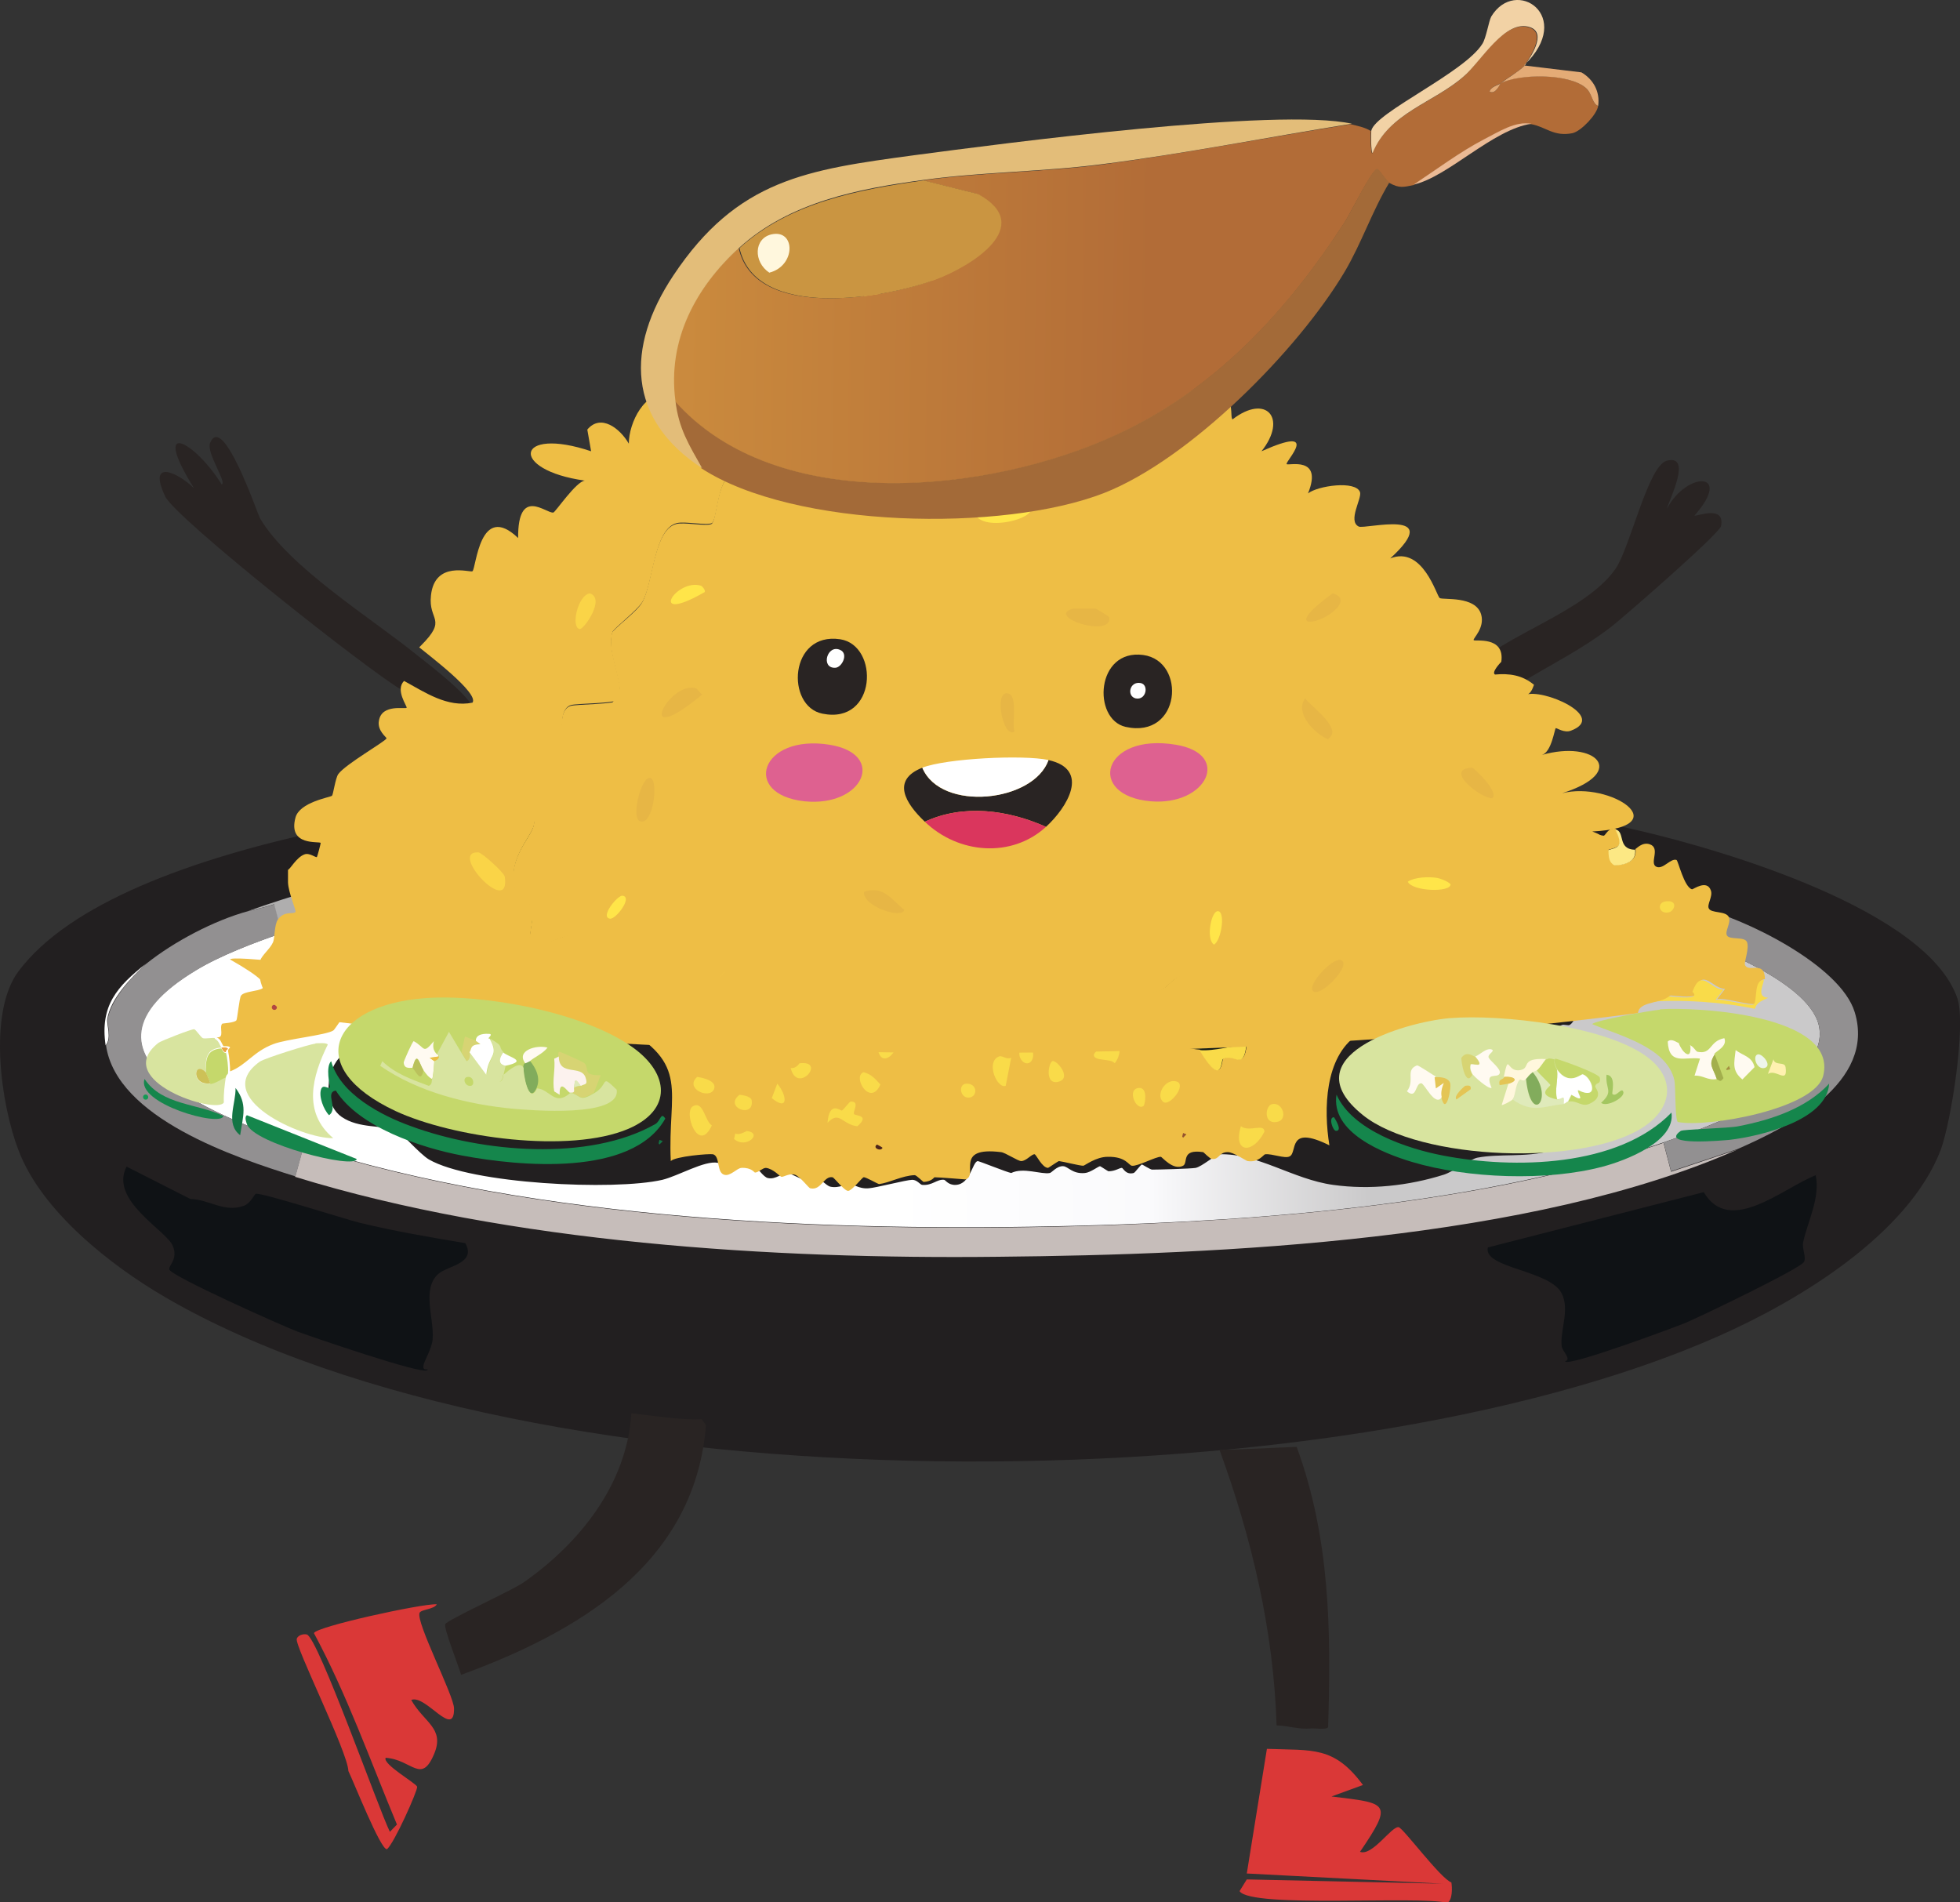 <svg width="34" height="33" viewBox="0 0 34 33" fill="none" xmlns="http://www.w3.org/2000/svg">
<rect x="0" y="0" width="34" height="33" fill="#333333" stroke="none"/>
<path d="M11.606 13.619C8.821 13.796 2.094 14.475 0.319 16.851C-0.212 17.566 0.014 19.152 0.319 19.949C0.719 21.012 1.926 21.956 2.865 22.502C9.257 26.227 23.119 26.139 29.803 23.181C31.177 22.576 33.097 21.425 33.665 19.949C33.846 19.462 34.108 17.78 33.956 17.323C33.439 15.788 29.883 14.748 28.465 14.416C26.406 13.929 24.232 13.678 22.116 13.56C22.116 13.56 15.526 13.206 11.599 13.619H11.606Z" fill="#221F20"/>
<path d="M2.196 20.237L3.301 20.798C3.628 20.805 3.89 21.041 4.232 20.916C4.341 20.879 4.414 20.717 4.436 20.709C4.523 20.68 5.999 21.152 6.239 21.211C6.843 21.358 7.461 21.462 8.072 21.565C8.268 21.919 7.766 21.956 7.606 22.096C7.308 22.362 7.534 22.863 7.505 23.232C7.49 23.402 7.352 23.616 7.345 23.69C7.33 23.793 7.432 23.734 7.417 23.764C7.381 23.874 5.323 23.159 5.163 23.1C4.908 23.004 2.974 22.14 2.937 22.022C2.916 21.956 3.097 21.845 2.996 21.609C2.886 21.344 1.89 20.82 2.196 20.237Z" fill="#0F1215"/>
<path d="M31.497 20.384C31.577 20.783 31.359 21.181 31.279 21.55C31.257 21.661 31.337 21.808 31.294 21.89C31.228 22.008 29.476 22.849 29.228 22.952C29.025 23.033 27.206 23.712 27.148 23.616C27.272 23.579 27.097 23.439 27.09 23.35C27.061 23.07 27.235 22.723 27.09 22.436C26.886 22.03 25.723 22 25.81 21.639L29.555 20.68C30.006 21.447 30.937 20.599 31.505 20.384H31.497Z" fill="#0F1215"/>
<path d="M29.003 16.157C29.657 16.379 31.476 17.057 31.563 17.854C31.679 18.843 29.577 19.566 28.857 19.817C25.788 20.879 21.926 21.181 18.675 21.263C14.457 21.373 9.286 21.174 5.265 19.876C3.905 19.433 0.916 18.326 3.388 16.836C3.81 16.578 4.414 16.349 4.886 16.187C6.094 15.766 7.374 15.501 8.646 15.361C8.479 15.523 8.399 15.715 8.37 15.744C8.363 15.744 8.203 15.774 8.166 15.803C7.97 15.951 8.065 16.157 8.021 16.187C7.992 16.209 7.817 16.142 7.686 16.29C7.65 16.334 7.686 16.445 7.614 16.482C7.585 16.497 7.41 16.452 7.366 16.585C7.316 16.747 7.432 16.777 7.468 16.895C7.265 16.777 7.141 16.976 7.119 16.984C7.068 16.998 6.756 16.821 6.639 17.087C6.486 17.426 6.828 17.529 6.843 17.618C6.872 17.802 6.639 17.766 6.566 17.81C6.472 17.869 6.494 18.068 6.392 18.134C6.312 18.186 6.057 18.201 5.926 18.311C5.65 18.548 5.599 19.145 5.926 19.374C6.225 19.581 6.639 19.514 6.886 19.61C6.945 19.632 7.279 20.016 7.439 20.112C8.174 20.54 10.654 20.658 11.49 20.466C11.766 20.399 12.225 20.126 12.45 20.171C12.486 20.171 12.595 20.281 12.654 20.289C12.77 20.303 12.93 20.171 13.09 20.23C13.141 20.252 13.243 20.422 13.323 20.436C13.461 20.466 13.57 20.34 13.672 20.348C13.694 20.348 13.948 20.481 14.021 20.495C14.05 20.495 14.188 20.436 14.195 20.436C14.21 20.436 14.341 20.569 14.399 20.584C14.559 20.621 14.705 20.525 14.748 20.525C14.77 20.525 14.894 20.628 15.068 20.613C15.192 20.606 15.723 20.466 15.825 20.466C15.912 20.466 15.963 20.554 15.999 20.554C16.174 20.569 16.254 20.451 16.377 20.466C16.399 20.466 16.45 20.562 16.581 20.554C16.835 20.54 16.865 20.163 16.959 20.141C16.988 20.141 17.461 20.333 17.541 20.348C17.752 20.244 18.065 20.377 18.21 20.348C18.239 20.348 18.334 20.222 18.443 20.23C18.523 20.23 18.603 20.37 18.821 20.348C18.916 20.34 19.054 20.23 19.083 20.23C19.09 20.23 19.221 20.318 19.228 20.318C19.345 20.318 19.417 20.259 19.461 20.259C19.483 20.259 19.526 20.385 19.665 20.348C19.686 20.348 19.788 20.2 19.81 20.2C19.817 20.2 19.956 20.289 19.985 20.289C20.094 20.289 20.661 20.274 20.741 20.259C20.85 20.237 21.097 20.023 21.148 20.023C21.817 20.001 22.428 20.458 23.126 20.554C23.766 20.643 24.436 20.569 25.046 20.377C25.206 20.326 25.512 20.104 25.628 20.082C26.014 20.008 26.443 20.082 26.908 19.964C27.403 19.831 28.028 19.603 27.999 19.005C27.963 18.253 27.592 18.068 26.923 17.928C26.945 17.839 27.025 17.81 27.097 17.78C27.126 17.766 27.206 17.795 27.228 17.78C27.33 17.721 27.381 17.493 27.359 17.382C27.323 17.198 27.046 17.109 27.039 17.087C27.032 17.057 27.199 16.984 26.966 16.747C26.937 16.718 26.821 16.725 26.806 16.703C26.792 16.689 26.77 16.43 26.719 16.349C26.705 16.327 26.457 16.076 26.414 16.039C26.363 15.995 26.232 16.024 26.21 16.01C26.188 15.995 26.195 15.877 26.166 15.847C25.883 15.567 25.439 15.501 25.119 15.272C26.406 15.464 27.759 15.744 28.995 16.157H29.003Z" fill="url(#paint0_linear_1352_5863)"/>
<path d="M30.137 19.942C26.566 21.521 21.206 21.764 17.308 21.801C13.417 21.845 8.843 21.565 5.119 20.414L5.265 19.883C9.286 21.181 14.457 21.381 18.675 21.27C21.919 21.181 25.788 20.886 28.857 19.824L28.988 20.326L30.137 19.942Z" fill="#C6BDBA"/>
<path d="M29.468 15.744C30.246 15.921 31.926 16.74 32.174 17.559C32.545 18.776 31.017 19.551 30.137 19.934L28.988 20.318L28.857 19.817C29.585 19.566 31.679 18.835 31.563 17.854C31.468 17.057 29.657 16.378 29.003 16.157C29.155 15.678 28.966 15.626 29.468 15.744Z" fill="#929091"/>
<path d="M4.894 16.187C4.421 16.349 3.817 16.578 3.396 16.836C0.923 18.334 3.919 19.44 5.272 19.875L5.126 20.407C4.086 20.082 2.021 19.396 1.839 18.134C1.948 18.009 1.854 17.773 1.868 17.677C1.934 17.316 2.283 16.954 2.537 16.718C3.017 16.334 3.716 15.965 4.312 15.803C4.457 15.766 4.617 15.737 4.763 15.685L4.894 16.187Z" fill="#929091"/>
<path d="M29.468 15.744C28.959 15.626 29.155 15.678 29.003 16.157C27.766 15.744 26.414 15.464 25.126 15.272C25.039 15.257 24.945 15.309 24.908 15.302C24.894 15.302 24.734 15.08 24.675 15.036C24.617 14.992 24.421 14.984 24.414 14.977C24.399 14.97 24.326 14.689 24.225 14.667C25.999 14.822 27.788 15.146 29.468 15.744Z" fill="#AFAEAE"/>
<path d="M8.646 15.361C7.381 15.501 6.094 15.766 4.886 16.187L4.756 15.685C4.61 15.737 4.45 15.766 4.305 15.803C5.832 15.265 7.563 14.844 9.185 14.711C9.228 14.711 9.636 14.667 9.636 14.726C9.454 14.726 9.294 14.999 9.272 15.006C9.236 15.021 9.105 14.992 9.01 15.036C8.988 15.043 8.676 15.331 8.646 15.361Z" fill="#AFAEAE"/>
<path d="M2.53 16.718C2.276 16.962 1.919 17.316 1.861 17.677C1.846 17.773 1.941 18.009 1.832 18.134C1.73 17.441 2.036 17.109 2.53 16.718Z" fill="white"/>
<path d="M21.621 18.135C21.345 18.135 21.09 18.23 20.814 18.216C20.028 18.157 19.643 17.574 19.774 16.807C19.817 16.556 19.89 16.467 20.006 16.261C21.243 15.921 21.752 17.072 21.621 18.135Z" fill="#131A17"/>
<path d="M20.334 16.416C20.741 16.379 21.606 16.718 21.025 17.198L20.719 16.725C20.545 16.689 20.479 17.205 20.37 17.198C20.341 17.198 20.225 16.785 20.079 17.057C20.065 17.094 20.566 17.567 20.596 17.581C20.697 17.64 20.981 17.633 21.134 17.736C21.723 18.149 20.639 18.083 20.399 17.972C19.803 17.692 19.657 16.475 20.319 16.408L20.334 16.416Z" fill="#182B19"/>
<path d="M20.566 17.043C20.712 16.976 20.865 17.176 20.93 17.294C20.952 17.471 20.792 17.212 20.792 17.544C20.661 17.5 20.363 17.124 20.559 17.035L20.566 17.043Z" fill="#F7D380"/>
<path d="M21.177 17.434L21.395 17.529L21.294 17.707L21.163 17.566L21.177 17.434Z" fill="#B8B24B"/>
<path d="M21.337 17.161C21.461 17.338 21.366 17.552 21.199 17.338L21.337 17.161Z" fill="#DAD84E"/>
<path d="M20.639 16.807C20.639 16.807 20.734 16.932 20.675 16.962C20.588 17.013 20.581 16.807 20.639 16.807Z" fill="#F9DB49"/>
<path d="M22.392 14.697C22.174 14.94 20.908 16.091 20.675 16.143C20.646 16.143 20.181 16.143 20.137 16.143C20.101 16.143 20.137 16.024 20.101 16.024C20.086 16.024 20.021 16.231 20.006 16.261C19.89 16.467 19.817 16.556 19.774 16.807C17.636 17.677 15.228 17.367 13.039 16.843C13.039 16.836 13.039 16.821 13.039 16.807C13.068 16.674 12.937 16.534 13.075 16.452C15.206 17.05 18.392 16.984 20.29 15.752C20.814 15.412 21.577 14.512 21.963 14.306C22.457 14.04 22.043 14.564 22.043 14.601C22.043 14.652 22.385 14.623 22.392 14.697Z" fill="#EEBE45"/>
<path d="M22.814 13.959C22.814 13.959 22.603 13.686 22.581 13.605C22.872 13.251 23.134 12.882 23.388 12.513C23.388 12.513 23.454 12.513 23.425 12.572C23.381 12.653 23.083 13.007 23.076 13.044C23.068 13.169 23.221 13.177 23.228 13.236C23.243 13.332 22.814 13.701 23.555 13.45C23.686 13.561 23.555 13.679 23.534 13.819C23.534 13.841 23.657 14.18 23.359 14.114C23.177 14.077 23.257 13.457 22.799 13.959H22.814Z" fill="#F9DB49"/>
<path d="M22.814 13.959C22.908 14.21 22.559 14.512 22.392 14.704C22.392 14.63 22.043 14.66 22.043 14.608C22.043 14.571 22.465 14.047 21.963 14.313C22.174 14.084 22.377 13.848 22.581 13.612C22.596 13.686 22.806 13.944 22.814 13.966V13.959Z" fill="#EDA642"/>
<path d="M10.923 15.243C11.206 15.56 11.803 15.966 12.195 16.143L12.057 16.497C11.563 16.172 11.112 15.781 10.806 15.265L10.923 15.243Z" fill="#EDA642"/>
<path d="M26.894 14.033C26.77 14.062 26.639 14.276 26.414 14.188L26.436 13.937C26.268 13.59 26.246 14.372 26.028 14.188C25.846 14.04 26.123 13.951 26.123 13.937C26.137 13.856 26.079 13.42 26.086 13.295C26.319 13.398 26.145 13.546 26.181 13.568C26.203 13.583 26.559 13.56 26.646 13.605C26.814 13.708 26.668 13.937 26.894 14.033Z" fill="#F9DB49"/>
<path d="M13.075 16.453C12.937 16.534 13.068 16.666 13.039 16.807C12.894 16.858 12.806 16.755 12.734 16.726C12.639 16.666 12.646 16.453 12.697 16.334C12.814 16.379 12.959 16.416 13.083 16.453H13.075Z" fill="#EDA642"/>
<path d="M5.766 15.597C5.65 15.84 5.548 15.796 5.301 15.789C5.323 15.744 5.265 15.641 5.359 15.597C5.381 15.589 5.708 15.567 5.766 15.597Z" fill="#F9DB49"/>
<path d="M10.923 15.243L10.806 15.265C11.112 15.781 11.563 16.165 12.057 16.497L12.195 16.143C12.319 16.202 12.559 16.29 12.697 16.334C12.646 16.453 12.639 16.666 12.734 16.726C12.559 16.674 12.159 16.475 12.116 16.548C12.166 16.814 12.399 16.77 12.443 16.799C12.465 16.821 12.494 17.043 12.595 17.072C12.726 17.116 12.988 16.976 13.039 16.836C15.228 17.36 17.636 17.67 19.774 16.799C19.643 17.559 20.028 18.149 20.814 18.208C21.214 18.887 21.185 18.385 21.221 18.363C21.425 18.26 21.57 18.577 21.628 18.127C21.759 17.065 21.25 15.914 20.014 16.253C20.028 16.231 20.101 16.017 20.108 16.017C20.145 16.017 20.108 16.128 20.145 16.135C20.188 16.135 20.654 16.135 20.683 16.135C20.916 16.084 22.181 14.933 22.399 14.689C22.574 14.497 22.916 14.195 22.821 13.944C23.272 13.442 23.199 14.062 23.381 14.099C23.679 14.165 23.548 13.826 23.555 13.804C23.57 13.664 23.708 13.546 23.577 13.435C22.835 13.686 23.265 13.317 23.25 13.221C23.243 13.162 23.083 13.155 23.097 13.029C23.097 12.992 23.403 12.638 23.446 12.557C23.476 12.505 23.403 12.498 23.41 12.498C23.497 12.343 23.555 12.174 23.657 12.026C23.766 12.255 23.875 12.063 24.006 12.107C24.181 12.159 24.035 12.52 24.159 12.579C24.232 12.616 24.326 12.52 24.392 12.542C24.479 12.572 24.668 12.675 24.814 12.697C24.93 12.712 24.937 12.454 25.177 12.778C25.316 13.051 24.777 13.302 25.272 13.324C25.352 13.287 25.337 13.125 25.33 13.051C25.788 12.476 25.665 13.273 25.774 13.324C25.868 13.369 25.999 13.243 26.101 13.287C26.101 13.42 26.152 13.848 26.137 13.929C26.137 13.944 25.861 14.033 26.043 14.18C26.261 14.357 26.283 13.583 26.45 13.929L26.428 14.18C26.654 14.269 26.785 14.055 26.908 14.025C26.988 14.003 27.141 14.011 27.235 13.988C27.381 14.069 27.192 14.328 27.316 14.379C27.337 14.387 27.788 14.497 27.817 14.497C27.854 14.497 27.89 14.35 28.028 14.379C28.283 14.896 27.766 14.564 27.737 14.962C27.89 15.029 28.421 15.058 28.37 14.726C28.385 14.726 28.486 14.601 28.617 14.645C28.814 14.711 28.603 14.977 28.734 15.036C28.85 15.088 28.981 14.881 29.083 14.918C29.112 14.933 29.214 15.39 29.352 15.427C29.374 15.427 29.614 15.25 29.679 15.449C29.715 15.552 29.606 15.693 29.643 15.759C29.686 15.848 29.948 15.796 29.992 15.914C30.028 16.01 29.919 16.157 29.956 16.224C29.999 16.312 30.261 16.238 30.305 16.342C30.348 16.445 30.254 16.696 30.268 16.733C30.326 16.888 30.61 16.644 30.617 16.984C30.436 16.998 30.523 17.367 30.443 17.412C30.377 17.448 29.905 17.301 29.788 17.33L29.926 17.153C29.701 17.153 29.541 16.77 29.388 17.19C29.57 17.367 28.908 17.249 28.756 17.249C28.748 17.249 28.683 17.367 28.566 17.33C28.399 17.279 28.537 16.858 28.297 16.976C28.283 16.984 28.297 17.271 28.297 17.33C27.788 17.463 27.519 17.633 26.988 17.522C26.835 17.493 26.879 17.367 26.872 17.367C26.85 17.367 26.523 17.456 26.37 17.448C25.497 17.389 24.661 17.375 23.832 17.721C23.759 17.751 23.541 17.847 23.541 17.957C22.981 18.334 22.959 19.241 23.061 19.868C22.319 19.499 22.515 19.994 22.37 20.06C22.29 20.104 22.065 20.009 21.948 20.023C21.919 20.023 21.839 20.171 21.643 20.141C21.621 20.141 21.388 19.979 21.294 19.986C21.141 19.986 21.155 20.119 21.025 20.104C20.988 20.104 20.879 19.986 20.872 19.986C20.479 19.927 20.617 20.171 20.523 20.222C20.348 20.311 20.159 20.067 20.137 20.067C20.057 20.06 19.73 20.237 19.636 20.222C19.577 20.215 19.534 20.06 19.214 20.067C19.01 20.067 18.814 20.222 18.792 20.222C18.726 20.222 18.443 20.149 18.37 20.141C18.355 20.141 18.188 20.259 18.181 20.259C18.079 20.259 17.977 20.031 17.948 20.023C17.897 20.016 17.803 20.141 17.715 20.141C17.657 20.141 17.439 19.994 17.366 19.986C16.537 19.883 16.981 20.392 16.748 20.459C16.719 20.459 16.319 20.422 16.21 20.422C16.203 20.422 16.166 20.495 16.021 20.503C16.014 20.503 15.897 20.385 15.868 20.385C15.65 20.392 15.432 20.517 15.25 20.54C15.228 20.54 15.017 20.414 14.981 20.422C14.959 20.422 14.777 20.658 14.712 20.658C14.646 20.658 14.472 20.429 14.443 20.422C14.29 20.392 14.246 20.658 14.057 20.613C14.028 20.613 13.89 20.414 13.788 20.377C13.694 20.348 13.585 20.422 13.556 20.414C13.534 20.414 13.417 20.274 13.286 20.259C13.228 20.259 13.155 20.34 13.097 20.34C13.083 20.34 13.039 20.252 12.865 20.259C12.785 20.259 12.668 20.414 12.559 20.377C12.428 20.333 12.494 20.06 12.37 20.023C12.305 20.009 11.708 20.06 11.636 20.141C11.577 18.917 11.992 18.467 10.77 17.795L10.865 17.677L10.574 17.714C9.512 17.212 7.265 16.814 6.203 17.404C5.999 17.515 5.825 17.847 5.781 17.876C5.657 17.957 4.966 18.024 4.741 18.112C4.392 18.245 4.276 18.474 3.992 18.585C3.992 18.489 3.977 18.326 3.956 18.23C3.956 18.201 3.977 18.186 3.992 18.172C3.977 18.142 3.912 18.149 3.876 18.149C3.839 18.09 3.832 18.031 3.759 17.994C3.905 18.009 3.796 17.825 3.854 17.758C3.861 17.751 4.065 17.744 4.101 17.699C4.116 17.684 4.152 17.308 4.181 17.271C4.29 17.116 5.134 17.294 3.992 16.644C3.992 16.6 4.574 16.652 4.683 16.666C4.748 16.666 5.061 16.88 5.105 16.644C5.112 16.593 4.712 16.246 4.93 16.157C5.396 15.958 5.243 16.652 5.316 16.703C5.534 16.829 5.643 16.593 5.665 16.585C5.686 16.585 6.086 16.785 5.897 16.43C5.083 16.659 6.072 16.017 5.265 16.076C5.228 15.929 5.294 15.877 5.345 15.766C5.585 15.766 5.686 15.811 5.81 15.575C5.897 15.39 5.796 15.198 5.89 15.088C5.992 14.955 6.232 15.073 6.334 15.029C6.457 14.97 6.348 14.623 6.392 14.542C6.443 14.438 6.799 14.512 6.836 14.483C6.901 14.438 6.792 14.106 6.916 14.055C7.585 14.32 7.352 13.922 7.534 13.819C7.686 13.73 7.956 13.937 7.919 13.465C8.217 13.494 8.108 13.686 8.494 13.546C8.552 13.524 8.552 13.405 8.61 13.391C8.712 13.361 8.85 13.538 8.879 13.509C8.93 13.465 8.879 13.302 8.901 13.258C8.996 13.073 9.272 13.265 9.345 13.236C9.476 13.184 9.301 12.764 9.577 12.69C9.621 12.675 9.723 12.771 9.73 12.771C9.825 12.742 9.759 12.565 9.81 12.535C9.846 12.505 10.355 12.594 10.465 12.535C10.486 12.52 10.617 12.188 10.639 12.166C10.843 11.923 11.09 11.716 11.316 11.48C10.559 12.653 9.912 14.003 10.988 15.228L10.923 15.243Z" fill="#EEBE45"/>
<path d="M10.726 17.825C10.661 17.788 10.588 17.773 10.537 17.744L10.828 17.707L10.734 17.825H10.726Z" fill="#682F1C"/>
<path d="M30.596 16.999C30.596 17.08 30.457 17.301 30.675 17.308C30.581 17.353 30.472 17.382 30.443 17.5C29.89 17.382 29.141 17.331 28.574 17.382C28.217 17.412 27.599 17.685 27.381 17.692C27.214 17.7 26.69 17.508 26.457 17.5C25.599 17.463 24.246 17.471 23.512 17.973C23.512 17.862 23.723 17.766 23.803 17.736C24.639 17.39 25.468 17.404 26.341 17.463C26.494 17.471 26.814 17.382 26.843 17.382C26.85 17.382 26.806 17.508 26.959 17.537C27.49 17.648 27.759 17.471 28.268 17.345C28.268 17.294 28.254 16.999 28.268 16.991C28.508 16.873 28.37 17.294 28.537 17.345C28.661 17.382 28.719 17.264 28.726 17.264C28.886 17.264 29.548 17.382 29.359 17.205C29.512 16.777 29.672 17.168 29.897 17.168L29.759 17.345C29.875 17.316 30.348 17.456 30.414 17.427C30.494 17.382 30.414 17.013 30.588 16.999H30.596Z" fill="#F9DB49"/>
<path d="M4.646 16.689C4.995 16.217 4.494 16.157 5.221 16.106C6.028 16.047 5.039 16.689 5.854 16.46C6.043 16.822 5.65 16.608 5.621 16.615C5.599 16.615 5.497 16.858 5.272 16.733C5.199 16.681 5.352 15.988 4.886 16.187C4.668 16.276 5.068 16.622 5.061 16.674C5.01 16.91 4.705 16.703 4.639 16.696L4.646 16.689Z" fill="#F9DB49"/>
<path d="M28.363 14.734C28.414 15.066 27.883 15.036 27.73 14.97C27.752 14.571 28.276 14.903 28.021 14.387C28.203 14.424 28.043 14.734 28.37 14.741L28.363 14.734Z" fill="#FCE884"/>
<path d="M25.316 13.059C25.323 13.133 25.337 13.295 25.257 13.332C24.763 13.31 25.301 13.059 25.163 12.786C25.185 12.823 25.316 13.044 25.316 13.059Z" fill="#F9DB49"/>
<path d="M12.734 16.725C12.814 16.748 12.894 16.858 13.039 16.807C13.039 16.821 13.039 16.836 13.039 16.843C12.988 16.984 12.734 17.124 12.595 17.08C12.494 17.043 12.465 16.829 12.443 16.807C12.399 16.77 12.166 16.814 12.116 16.556C12.159 16.482 12.559 16.681 12.734 16.733V16.725Z" fill="#F9DB49"/>
<path d="M23.912 13.996C24.108 13.996 24.188 14.254 24.028 14.387C23.977 14.431 23.854 14.409 23.817 14.446C23.745 14.52 23.963 14.992 23.468 14.638C23.425 14.217 24.065 14.468 23.817 14.055C23.854 14.055 23.905 13.996 23.912 13.996Z" fill="#F9DB49"/>
<path d="M21.621 18.135C21.563 18.585 21.425 18.268 21.214 18.371C21.177 18.386 21.214 18.895 20.806 18.216C21.083 18.238 21.345 18.135 21.614 18.135H21.621Z" fill="#F9DB49"/>
<path d="M22.297 15.597C22.377 15.538 22.61 15.803 22.625 15.848C22.785 16.239 21.766 16.054 22.297 15.597Z" fill="#EEBE45"/>
<path d="M22.566 17.043C23.01 16.969 22.814 17.463 22.45 17.434C22.268 17.397 22.363 17.08 22.566 17.043Z" fill="#EEBE45"/>
<path d="M14.755 19.109C14.923 19.101 14.792 19.278 14.814 19.323C14.828 19.36 15.105 19.337 14.872 19.537C14.603 19.507 14.566 19.256 14.355 19.477C14.385 19.087 14.581 19.271 14.603 19.264C14.639 19.249 14.734 19.109 14.755 19.109Z" fill="#F9DB49"/>
<path d="M16.137 18.017C16.53 18.017 16.035 18.799 15.774 18.157C15.89 18.002 15.934 18.194 15.985 18.179C15.992 18.179 16.057 18.024 16.137 18.024V18.017Z" fill="#EEBE45"/>
<path d="M17.33 18.326C17.388 18.304 17.454 18.385 17.541 18.349L17.446 18.835C17.301 18.895 17.09 18.422 17.33 18.326Z" fill="#F9DB49"/>
<path d="M12.021 19.19C12.203 19.086 12.225 19.448 12.348 19.522C12.116 20.031 11.846 19.285 12.021 19.19Z" fill="#F9DB49"/>
<path d="M10.668 16.925C10.886 16.829 10.974 17.338 10.785 17.434C10.574 17.478 10.559 16.977 10.668 16.925Z" fill="#EEBE45"/>
<path d="M21.526 19.536C21.665 19.647 21.934 19.477 21.934 19.632C21.73 20.031 21.381 20.001 21.526 19.536Z" fill="#F9DB49"/>
<path d="M5.665 16.925C5.817 16.91 5.839 17.08 5.897 17.117C5.912 17.124 6.174 17.006 6.072 17.294C6.006 17.478 5.577 17.153 5.57 16.984C5.606 16.984 5.657 16.925 5.665 16.925Z" fill="#F9DB49"/>
<path d="M19.257 18.053C19.49 18.031 19.439 18.326 19.337 18.444C19.272 18.356 18.988 18.415 18.974 18.304C18.966 18.253 19.221 18.053 19.265 18.053H19.257Z" fill="#F9DB49"/>
<path d="M28.108 16.497C28.246 16.453 28.355 16.526 28.436 16.637C28.399 17.19 27.854 16.578 28.108 16.497Z" fill="#F9DB49"/>
<path d="M9.745 16.844C9.795 16.822 9.919 16.844 9.955 16.903C10.014 17.722 9.454 16.962 9.745 16.844Z" fill="#F9DB49"/>
<path d="M13.599 17.589C13.876 17.485 13.963 17.965 13.788 17.98C13.766 17.98 13.599 17.795 13.461 17.803C13.432 17.736 13.556 17.604 13.599 17.589Z" fill="#F9DB49"/>
<path d="M14.981 18.599C15.119 18.636 15.177 18.71 15.272 18.813C15.097 19.212 14.777 18.673 14.981 18.599Z" fill="#F9DB49"/>
<path d="M20.414 18.762C20.588 18.821 20.29 19.197 20.181 19.116C20.035 19.005 20.217 18.695 20.414 18.762Z" fill="#F9DB49"/>
<path d="M7.439 16.416C7.585 16.327 7.97 16.807 7.439 16.726V16.416Z" fill="#F9DB49"/>
<path d="M12.094 18.681C12.094 18.681 12.457 18.725 12.385 18.895C12.305 19.079 11.868 18.88 12.094 18.681Z" fill="#F9DB49"/>
<path d="M24.225 13.369C24.428 13.398 24.181 13.863 24.072 13.797C24.05 13.679 24.072 13.347 24.225 13.369Z" fill="#F9DB49"/>
<path d="M15.403 18.017C15.774 18.039 15.294 18.644 15.228 18.194L15.403 18.017Z" fill="#F9DB49"/>
<path d="M18.254 18.408C18.326 18.378 18.596 18.695 18.37 18.762C18.116 18.836 18.188 18.437 18.254 18.408Z" fill="#F9DB49"/>
<path d="M22.683 14.697C22.952 14.616 22.843 15.029 22.603 15.051C22.363 15.073 22.654 14.704 22.683 14.697Z" fill="#F9DB49"/>
<path d="M22.45 16.534C22.581 16.46 22.77 16.726 22.603 16.807C22.406 16.91 22.261 16.637 22.45 16.534Z" fill="#F9DB49"/>
<path d="M13.868 18.445C14.348 18.386 13.832 18.998 13.716 18.526C13.81 18.54 13.861 18.452 13.868 18.445Z" fill="#F9DB49"/>
<path d="M22.065 19.153C22.254 19.109 22.355 19.433 22.145 19.463C21.912 19.5 21.948 19.182 22.065 19.153Z" fill="#F9DB49"/>
<path d="M12.828 18.991C12.828 18.991 13.025 19.005 13.039 19.086C13.09 19.411 12.545 19.212 12.828 18.991Z" fill="#F9DB49"/>
<path d="M26.799 14.306C26.908 14.284 27.119 14.394 26.952 14.542C26.748 14.542 26.45 14.387 26.799 14.306Z" fill="#F9DB49"/>
<path d="M19.759 18.872C19.919 18.865 19.861 19.16 19.839 19.182C19.715 19.286 19.534 18.887 19.759 18.872Z" fill="#F9DB49"/>
<path d="M16.828 17.434C16.828 17.434 16.995 17.463 17.003 17.53C17.046 17.928 16.588 17.64 16.828 17.434Z" fill="#F9DB49"/>
<path d="M17.752 18.171C17.956 18.083 17.97 18.422 17.832 18.444C17.715 18.466 17.606 18.238 17.752 18.171Z" fill="#F9DB49"/>
<path d="M5.497 17.161C5.432 17.146 5.381 17.065 5.381 17.198C5.134 17.043 5.265 17.065 5.403 16.888L5.497 17.161Z" fill="#EEBE45"/>
<path d="M17.257 17.626C17.374 17.618 17.439 17.847 17.337 17.899C17.134 18.002 17.083 17.64 17.257 17.626Z" fill="#F9DB49"/>
<path d="M12.945 19.618C13.25 19.647 12.945 19.942 12.734 19.758L12.755 19.662C12.821 19.699 12.937 19.625 12.945 19.625V19.618Z" fill="#F9DB49"/>
<path d="M8.326 15.907C8.326 15.907 8.479 15.966 8.559 15.907C8.595 16.283 8.05 16.076 8.326 15.907Z" fill="#F9DB49"/>
<path d="M13.483 18.799C13.65 18.99 13.686 19.293 13.388 19.049L13.483 18.799Z" fill="#F9DB49"/>
<path d="M6.014 16.652C6.014 16.652 6.225 16.696 6.225 16.748C6.232 17.05 5.81 16.799 6.014 16.652Z" fill="#F9DB49"/>
<path d="M25.068 15.398C25.214 15.339 25.257 15.626 25.148 15.671C25.003 15.73 24.959 15.442 25.068 15.398Z" fill="#EEBE45"/>
<path d="M16.756 18.799C16.945 18.784 16.966 18.998 16.835 19.035C16.661 19.079 16.61 18.813 16.756 18.799Z" fill="#F9DB49"/>
<path d="M24.028 17.161C24.108 17.146 24.268 17.22 24.239 17.301C24.181 17.471 23.766 17.22 24.028 17.161Z" fill="#F9DB49"/>
<path d="M24.683 12.904C24.923 12.926 24.785 13.206 24.566 13.096C24.545 13.088 24.559 12.889 24.683 12.904Z" fill="#F9DB49"/>
<path d="M6.588 15.633C6.697 15.633 6.719 15.825 6.668 15.87C6.53 15.98 6.399 15.641 6.588 15.633Z" fill="#F9DB49"/>
<path d="M28.916 15.634C29.112 15.619 29.046 15.803 28.952 15.825C28.77 15.87 28.726 15.641 28.916 15.634Z" fill="#F9DB49"/>
<path d="M26.181 16.297C26.283 16.261 26.392 16.541 26.217 16.534C26.116 16.534 26.072 16.334 26.181 16.297Z" fill="#F9DB49"/>
<path d="M8.363 13.878C8.501 13.974 8.196 14.18 8.152 14.018C8.13 13.937 8.356 13.878 8.363 13.878Z" fill="#F9DB49"/>
<path d="M24.297 12.86C24.494 12.786 24.457 13.051 24.334 13.051C24.217 13.051 24.203 12.889 24.297 12.86Z" fill="#F9DB49"/>
<path d="M26.457 15.124C26.574 15.124 26.588 15.287 26.494 15.316C26.326 15.383 26.348 15.124 26.457 15.124Z" fill="#F9DB49"/>
<path d="M5.497 17.161C5.541 17.176 5.592 17.205 5.65 17.22C5.526 17.36 5.476 17.264 5.381 17.198C5.381 17.058 5.432 17.139 5.497 17.161Z" fill="#DC8D53"/>
<path d="M28.799 16.807C29.032 16.888 28.632 17.072 28.625 16.902C28.625 16.88 28.792 16.799 28.799 16.807Z" fill="#EDA642"/>
<path d="M26.108 15.671C26.203 15.649 26.239 15.803 26.145 15.825C26.05 15.848 26.014 15.693 26.108 15.671Z" fill="#F9DB49"/>
<path d="M15.214 19.854C15.214 19.854 15.316 19.905 15.308 19.913C15.279 19.979 15.126 19.913 15.214 19.854Z" fill="#4C251B"/>
<path d="M4.741 17.434C4.799 17.412 4.828 17.493 4.777 17.515C4.719 17.537 4.69 17.456 4.741 17.434Z" fill="#B14742"/>
<path d="M3.919 18.253C3.876 18.253 3.861 18.209 3.839 18.172C3.876 18.172 3.934 18.157 3.956 18.194C3.941 18.209 3.912 18.223 3.919 18.253Z" fill="#EDA642"/>
<path d="M23.49 17.043C23.548 17.021 23.577 17.102 23.526 17.124C23.468 17.146 23.439 17.065 23.49 17.043Z" fill="#EA9840"/>
<path d="M24.108 12.749L24.166 12.764L24.145 12.823L24.123 12.801L24.108 12.749Z" fill="#C8833D"/>
<path d="M20.523 19.654L20.581 19.677L20.523 19.736L20.508 19.714L20.523 19.654Z" fill="#95532E"/>
<path d="M9.134 14.114C9.483 14.025 10.217 14.527 10.348 14.874C10.486 15.243 10.406 16.032 10.057 16.261C9.941 16.334 9.49 16.364 9.286 16.298C8.348 16.003 8.668 14.232 9.134 14.114Z" fill="#221F20"/>
<path d="M9.09 14.424C9.17 14.409 9.49 14.955 9.497 14.992C9.497 15.036 9.345 15.058 9.381 15.11C9.41 15.154 9.497 15.11 9.519 15.132C9.672 15.272 9.934 16.084 9.788 16.187C9.672 16.268 9.294 16.15 9.17 16.069C8.697 15.752 8.763 14.837 9.09 14.431V14.424Z" fill="#182B19"/>
<path d="M9.323 14.306C9.701 14.402 10.086 14.593 10.225 14.992C10.195 15.066 9.766 15.073 9.708 15.051C9.665 15.036 9.206 14.335 9.323 14.306Z" fill="#182B19"/>
<path d="M9.788 15.088L10.268 15.147C10.305 15.198 10.181 15.811 10.13 15.833C10.006 15.892 9.686 15.154 9.781 15.088H9.788Z" fill="#182B19"/>
<path d="M3.723 18.017C3.796 18.053 3.803 18.112 3.839 18.171C3.57 18.194 3.563 18.371 3.57 18.599C3.345 18.393 3.316 18.85 3.65 18.791C3.745 18.776 3.832 18.71 3.919 18.673C3.897 18.821 3.876 18.976 3.883 19.123C3.774 19.345 1.912 18.747 2.748 18.09C2.799 18.053 3.33 17.847 3.366 17.854C3.396 17.854 3.483 17.994 3.519 18.009C3.563 18.024 3.701 17.994 3.73 18.009L3.723 18.017Z" fill="#D8E49F"/>
<path d="M2.508 18.717C2.814 19.175 3.425 19.138 3.876 19.359C3.839 19.558 2.356 19.145 2.508 18.717Z" fill="#15864C"/>
<path d="M3.919 18.253C3.941 18.341 3.963 18.511 3.956 18.607C3.956 18.644 3.919 18.644 3.919 18.688C3.832 18.725 3.745 18.791 3.65 18.806C3.65 18.776 3.577 18.622 3.57 18.614C3.57 18.386 3.57 18.208 3.839 18.186C3.861 18.216 3.868 18.26 3.919 18.267V18.253Z" fill="#C5D86B"/>
<path d="M2.508 18.99C2.566 18.968 2.596 19.049 2.545 19.072C2.486 19.094 2.457 19.012 2.508 18.99Z" fill="#149A54"/>
<path d="M3.57 18.599C3.57 18.599 3.643 18.762 3.65 18.791C3.316 18.843 3.352 18.385 3.57 18.599Z" fill="#CDC157"/>
<path d="M10.952 24.523C10.872 25.748 10.057 26.766 9.09 27.445C8.894 27.585 7.752 28.102 7.723 28.175C7.694 28.242 7.963 28.921 7.999 29.053C10.014 28.316 12.057 27.135 12.246 24.723L12.174 24.619C11.766 24.634 11.359 24.56 10.959 24.516L10.952 24.523Z" fill="#292423"/>
<path d="M21.505 32.809C21.723 33.104 24.596 32.882 25.105 33.008C25.199 32.964 25.192 32.742 25.177 32.654C24.988 32.587 24.341 31.709 24.261 31.695C24.137 31.68 23.803 32.204 23.592 32.123C24.174 31.267 24.079 31.282 23.097 31.163L23.643 30.964C23.141 30.285 22.77 30.367 21.977 30.337L21.628 32.499L25.025 32.676L21.628 32.602L21.505 32.801V32.809Z" fill="#DA3837"/>
<path d="M6.043 30.721C6.137 30.913 6.603 32.093 6.712 32.078C6.836 31.982 7.25 31.053 7.236 30.994C7.221 30.935 6.632 30.603 6.69 30.492C7.148 30.522 7.308 30.964 7.534 30.418C7.716 29.976 7.352 29.88 7.134 29.489C7.381 29.385 7.883 30.175 7.876 29.636C7.876 29.415 7.206 28.131 7.279 27.976C7.308 27.917 7.534 27.917 7.577 27.829C7.323 27.814 5.468 28.22 5.446 28.33C6.021 29.4 6.421 30.536 6.886 31.65L6.763 31.776C6.566 31.377 5.519 28.412 5.323 28.353C5.257 28.338 5.17 28.367 5.148 28.426C5.105 28.544 6.036 30.396 6.043 30.721Z" fill="#DA3837"/>
<path d="M21.155 25.151C21.715 26.685 22.094 28.286 22.145 29.931C22.334 29.931 22.53 30.005 22.741 29.983C22.814 29.976 23.003 30.012 23.039 29.961C23.09 28.286 23.076 26.692 22.494 25.099C22.057 25.114 21.592 25.143 21.155 25.151Z" fill="#292423"/>
<path d="M6.974 11.982C7.352 12.188 7.752 12.469 8.21 12.373C8.341 12.203 7.388 11.488 7.25 11.377C6.465 10.735 5.017 9.85 4.508 8.987C4.465 8.906 3.861 7.135 3.643 7.688C3.577 7.851 3.941 8.374 3.846 8.404C3.374 7.644 2.603 7.246 3.366 8.47C3.09 8.197 2.552 7.946 2.865 8.61C3.039 8.987 6.436 11.672 6.981 11.975L6.974 11.982Z" fill="#292423"/>
<path d="M25.512 11.613C25.512 11.613 25.33 11.812 25.395 11.842C25.657 11.82 25.897 11.849 26.101 12.026C26.675 11.635 27.345 11.34 27.956 10.868C28.181 10.691 29.825 9.26 29.854 9.127C29.934 8.743 29.403 8.972 29.395 8.942C30.072 8.175 29.265 8.168 28.916 8.824C28.959 8.662 29.359 7.88 28.916 7.991C28.588 8.072 28.276 9.51 28.021 9.872C27.497 10.617 26.086 11.015 25.505 11.613H25.512Z" fill="#292423"/>
<path d="M7.272 11.229C7.403 11.34 8.319 12.026 8.196 12.189C7.759 12.277 7.374 12.011 7.01 11.812C6.85 11.967 7.068 12.255 7.054 12.277C7.039 12.307 6.625 12.203 6.574 12.498C6.537 12.675 6.712 12.793 6.705 12.808C6.69 12.86 5.999 13.251 5.868 13.428C5.817 13.502 5.781 13.782 5.759 13.804C5.716 13.834 5.199 13.915 5.126 14.181C4.988 14.69 5.548 14.586 5.563 14.623C5.563 14.638 5.505 14.859 5.497 14.867C5.476 14.881 5.366 14.786 5.279 14.822C5.141 14.874 5.032 15.081 4.996 15.088C4.996 15.162 4.996 15.236 4.996 15.309C5.003 15.486 5.141 15.796 5.126 15.818C5.09 15.87 4.937 15.789 4.821 15.951C4.756 16.04 4.77 16.276 4.734 16.349C4.69 16.453 4.537 16.578 4.516 16.659C4.436 16.999 4.603 17.368 4.908 17.53C5.359 17.766 8.057 17.928 8.748 17.973C15.046 18.43 22.166 18.386 28.414 17.574C28.428 17.382 28.763 17.404 28.916 17.309C29.701 16.8 29.657 16.121 28.588 16.733C28.283 17.065 27.628 17.169 27.206 17.087C26.675 16.991 26.966 16.785 26.966 16.755C26.966 16.704 26.639 16.497 26.596 16.512C26.566 16.519 26.268 16.984 26.246 16.999C25.963 17.169 24.872 17.043 24.45 17.087C24.159 17.117 23.126 17.471 22.872 17.397C22.835 17.39 22.719 17.213 22.523 17.176C22.094 17.087 21.345 17.397 21.163 17.353C21.09 17.338 20.821 16.932 20.639 16.91C20.363 16.873 20.297 17.124 20.116 17.176C19.643 17.316 18.683 17.382 18.232 17.264C18.05 17.22 17.679 17.427 18.21 17.021C18.239 16.475 17.606 17.25 17.599 17.375C17.599 17.404 17.875 17.619 17.446 17.707C17.09 17.781 17.032 17.434 16.792 17.397C16.377 17.331 16.276 17.847 15.825 17.663C15.759 17.641 15.621 17.412 15.519 17.397C15.323 17.375 15.083 17.677 14.952 17.707C14.174 17.877 13.09 16.689 12.625 16.814C12.53 16.844 12.37 17.198 12.188 17.124C12.036 16.18 11.628 16.711 11.177 16.637C10.974 16.6 10.428 16.217 10.123 16.195C9.817 16.172 9.541 16.372 9.243 16.416C9.105 16.349 9.301 15.936 9.221 15.73C9.17 15.604 8.945 15.553 8.916 15.331C8.85 14.845 9.214 14.527 9.265 14.306C9.33 14.04 9.141 13.561 9.417 13.347C9.505 13.28 9.781 13.251 9.788 13.236C9.861 13.133 9.599 12.344 9.897 12.233C9.999 12.196 10.697 12.211 10.755 12.122C10.806 11.775 10.523 11.296 10.625 10.964C10.646 10.898 11.061 10.588 11.148 10.433C11.337 10.101 11.345 9.179 11.737 9.075C11.876 9.038 12.254 9.119 12.348 9.075C12.443 9.031 12.443 8.315 12.697 8.227C12.872 8.175 13.577 8.301 13.621 8.271C13.665 8.005 13.512 7.607 13.643 7.356C13.745 7.157 14.232 7.164 14.297 7.002C14.319 6.943 14.275 6.744 14.297 6.692C14.61 6.006 15.403 6.36 15.592 6.227C15.672 6.168 15.497 5.682 15.919 5.851C15.774 5.401 15.643 5.504 16.006 5.121C15.526 5.047 15.716 5.268 15.636 5.298C15.606 5.305 15.352 5.047 15.112 5.077C14.974 5.091 14.835 5.291 14.806 5.298C14.319 5.401 13.781 5.121 13.883 6.006C13.228 5.438 13.163 6.146 13.09 6.183C13.083 6.183 12.981 6.087 12.915 6.139C12.734 6.272 12.712 6.523 12.697 6.537C12.654 6.567 11.752 6.205 12.261 6.936C11.861 7.12 11.788 6.884 11.606 6.847C11.185 6.759 10.908 7.334 10.908 7.696C10.755 7.43 10.421 7.172 10.188 7.452L10.254 7.828C8.937 7.386 8.821 8.153 10.145 8.337C9.992 8.352 9.636 8.883 9.599 8.891C9.476 8.913 8.981 8.426 8.988 9.333C8.319 8.692 8.261 9.857 8.196 9.909C8.159 9.938 7.541 9.717 7.476 10.329C7.425 10.772 7.774 10.728 7.301 11.2L7.272 11.229Z" fill="#EEBE45"/>
<path d="M8.297 14.786C7.766 14.763 8.865 15.936 8.756 15.206C8.741 15.132 8.356 14.786 8.297 14.786Z" fill="#FAD447"/>
<path d="M10.232 10.293C10.021 10.322 9.897 10.89 10.057 10.912C10.13 10.92 10.508 10.381 10.232 10.293Z" fill="#FAD447"/>
<path d="M15.999 5.135C15.636 5.519 15.766 5.416 15.912 5.866C15.49 5.696 15.657 6.19 15.585 6.242C15.396 6.382 14.603 6.021 14.29 6.707C14.268 6.766 14.312 6.958 14.29 7.017C14.225 7.179 13.737 7.172 13.636 7.371C13.505 7.622 13.657 8.02 13.614 8.286C13.577 8.315 12.865 8.19 12.69 8.241C12.435 8.323 12.435 9.046 12.341 9.09C12.246 9.134 11.861 9.053 11.73 9.09C11.337 9.193 11.33 10.108 11.141 10.447C11.054 10.61 10.632 10.912 10.617 10.979C10.523 11.31 10.799 11.79 10.748 12.137C10.697 12.225 9.992 12.211 9.89 12.248C9.592 12.358 9.854 13.14 9.781 13.251C9.766 13.266 9.497 13.295 9.41 13.361C9.134 13.568 9.323 14.048 9.257 14.321C9.206 14.534 8.843 14.852 8.908 15.346C8.937 15.567 9.17 15.619 9.214 15.745C9.294 15.951 9.097 16.372 9.236 16.431C9.534 16.386 9.796 16.187 10.116 16.209C10.435 16.231 10.966 16.622 11.17 16.652C11.621 16.726 12.021 16.195 12.181 17.139C12.363 17.213 12.523 16.858 12.617 16.829C13.083 16.696 14.166 17.884 14.945 17.722C15.075 17.692 15.323 17.39 15.512 17.412C15.614 17.427 15.752 17.655 15.817 17.677C16.268 17.855 16.37 17.345 16.785 17.412C17.032 17.449 17.09 17.795 17.439 17.722C17.868 17.633 17.592 17.412 17.592 17.39C17.599 17.264 18.239 16.482 18.203 17.035C17.672 17.441 18.043 17.235 18.225 17.279C18.683 17.397 19.636 17.331 20.108 17.191C20.29 17.139 20.355 16.888 20.632 16.925C20.814 16.947 21.09 17.353 21.155 17.367C21.337 17.412 22.086 17.102 22.515 17.191C22.712 17.227 22.828 17.404 22.865 17.412C23.119 17.478 24.152 17.131 24.443 17.102C24.872 17.058 25.956 17.183 26.239 17.013C26.268 16.999 26.559 16.534 26.588 16.526C26.632 16.512 26.959 16.718 26.959 16.77C26.959 16.799 26.668 17.006 27.199 17.102C27.621 17.183 28.276 17.072 28.581 16.748C28.85 16.46 28.945 16.239 28.45 16.195C29.068 15.781 28.421 15.494 27.97 15.442C28.065 15.427 28.123 15.302 28.188 15.287L28.145 15.066C27.665 14.955 28.152 14.601 27.621 14.424C29.119 14.343 27.934 13.546 27.097 13.76C28.261 13.391 27.672 12.83 26.748 13.096C26.916 13.044 26.966 12.646 26.988 12.631C27.003 12.624 27.134 12.72 27.25 12.675C27.897 12.432 26.748 11.93 26.457 12.056C26.566 12.056 26.603 11.886 26.61 11.879C26.406 11.709 26.181 11.679 25.934 11.701C25.868 11.665 26.021 11.502 26.043 11.48C26.108 11.023 25.577 11.133 25.563 11.104C25.548 11.074 25.759 10.897 25.694 10.661C25.599 10.329 25.032 10.411 24.974 10.374C24.923 10.344 24.683 9.459 24.116 9.687C25.083 8.802 23.679 9.186 23.57 9.134C23.374 9.038 23.628 8.647 23.592 8.537C23.519 8.33 22.857 8.426 22.69 8.559C22.959 7.895 22.334 8.087 22.319 8.05C22.297 7.998 22.937 7.356 21.883 7.828C22.341 7.253 21.963 6.825 21.381 7.275C21.33 7.238 21.425 6.906 21.163 6.744C20.879 6.567 20.675 6.795 20.639 6.788C20.603 6.788 20.377 6.331 20.159 6.257C19.926 6.176 19.686 6.257 19.461 6.301C20.217 5.49 19.403 5.63 18.85 5.947C19.148 4.922 18.501 5.652 18.457 5.637C18.443 5.637 18.392 5.401 18.283 5.372C18.116 5.327 17.875 5.512 17.759 5.504C17.715 5.504 16.966 5.349 16.923 5.327C16.879 5.305 16.654 4.619 16.443 4.575C16.188 4.531 16.072 5.084 16.159 5.261C16.108 5.298 16.086 5.202 16.028 5.194L15.999 5.135Z" fill="#EEBE45"/>
<path d="M20.399 12.919C19.119 12.705 18.835 13.804 19.963 13.9C20.93 13.981 21.374 13.081 20.399 12.919Z" fill="#DE6190"/>
<path d="M14.392 12.919C13.192 12.727 12.857 13.782 13.956 13.9C14.974 14.004 15.388 13.081 14.392 12.919Z" fill="#DE6190"/>
<path d="M18.188 13.185C17.934 13.915 16.319 14.092 15.999 13.317C15.461 13.531 15.701 13.93 16.043 14.254C16.712 13.944 17.483 14.048 18.145 14.343C18.508 14.011 18.923 13.347 18.188 13.185Z" fill="#292423"/>
<path d="M15.999 13.317C16.326 14.092 17.934 13.915 18.188 13.184C17.752 13.089 16.414 13.155 15.999 13.317Z" fill="white"/>
<path d="M16.043 14.254C16.625 14.815 17.548 14.889 18.145 14.343C17.483 14.048 16.712 13.944 16.043 14.254Z" fill="#DA365D"/>
<path d="M17.643 8.691C17.497 8.655 16.857 8.662 16.923 8.935C17.134 9.289 18.406 8.861 17.643 8.691Z" fill="#FFE549"/>
<path d="M12.072 11.938C11.599 11.805 10.966 13.052 12.181 12.048C12.145 12.026 12.094 11.945 12.072 11.938Z" fill="#E7B645"/>
<path d="M22.639 12.115C22.457 12.373 22.799 12.72 23.032 12.823C23.308 12.653 22.785 12.292 22.639 12.115Z" fill="#E7B645"/>
<path d="M19.003 10.558C19.003 10.558 18.625 10.558 18.61 10.558C18.13 10.698 19.286 11.075 19.243 10.713C19.243 10.691 19.017 10.558 19.003 10.558Z" fill="#E7B645"/>
<path d="M11.279 13.494C11.126 13.457 10.937 14.195 11.105 14.247C11.33 14.328 11.432 13.531 11.279 13.494Z" fill="#E7B645"/>
<path d="M15.228 15.45C15.163 15.435 15.046 15.442 14.988 15.472C14.959 15.723 15.665 15.951 15.686 15.781C15.548 15.678 15.403 15.479 15.228 15.45Z" fill="#E7B645"/>
<path d="M25.534 13.317C25.032 13.339 25.686 13.848 25.883 13.848C26.021 13.752 25.563 13.31 25.534 13.317Z" fill="#E7B645"/>
<path d="M23.119 10.293C23.054 10.337 22.545 10.706 22.683 10.779C22.894 10.838 23.534 10.411 23.119 10.293Z" fill="#E7B645"/>
<path d="M23.25 16.652C23.105 16.622 22.69 17.073 22.77 17.183C22.879 17.346 23.49 16.704 23.25 16.652Z" fill="#E7B645"/>
<path d="M16.675 6.463C16.421 6.515 16.959 7.179 17.068 7.039C17.192 6.884 16.719 6.449 16.675 6.463Z" fill="#E7B645"/>
<path d="M17.468 12.026C17.243 12.004 17.403 12.823 17.599 12.69C17.548 12.535 17.672 12.041 17.468 12.026Z" fill="#E7B645"/>
<path d="M24.923 15.228C24.785 15.206 24.545 15.213 24.421 15.294C24.494 15.464 25.17 15.486 25.163 15.339C25.119 15.287 24.974 15.235 24.923 15.228Z" fill="#FFE549"/>
<path d="M12.159 10.16C11.723 10.027 11.214 10.853 12.225 10.27C12.239 10.233 12.181 10.167 12.159 10.16Z" fill="#FFE549"/>
<path d="M21.148 15.811C21.017 15.745 20.908 16.298 21.061 16.386C21.185 16.305 21.25 15.863 21.148 15.811Z" fill="#FFE549"/>
<path d="M10.799 15.538C10.719 15.523 10.399 15.907 10.581 15.936C10.683 15.951 10.981 15.56 10.799 15.538Z" fill="#FFE549"/>
<path d="M14.574 11.089C13.686 10.957 13.628 12.255 14.268 12.38C15.214 12.572 15.257 11.193 14.574 11.089Z" fill="#292423"/>
<path d="M14.574 11.274C14.348 11.171 14.232 11.591 14.486 11.584C14.603 11.584 14.726 11.34 14.574 11.274Z" fill="white"/>
<path d="M19.832 11.362C19.01 11.252 18.945 12.476 19.526 12.609C20.486 12.823 20.588 11.466 19.832 11.362Z" fill="#292423"/>
<path d="M19.788 11.849C19.592 11.812 19.541 12.078 19.701 12.115C19.883 12.152 19.934 11.879 19.788 11.849Z" fill="white"/>
<path d="M31.73 18.799C31.694 19.433 30.53 19.713 29.999 19.773C29.912 19.78 28.77 19.89 29.155 19.618C29.199 19.588 29.992 19.573 30.159 19.536C30.726 19.426 31.337 19.227 31.737 18.791L31.73 18.799Z" fill="#15864C"/>
<path d="M28.799 17.508C29.439 17.463 31.883 17.603 31.628 18.658C31.49 19.234 29.621 19.566 29.105 19.463C29.054 19.426 29.068 18.835 29.046 18.74C28.916 18.164 28.094 17.965 27.621 17.766C27.636 17.707 28.668 17.522 28.792 17.515L28.799 17.508Z" fill="#C5D86B"/>
<path d="M29.745 18.29C29.628 18.481 29.715 18.511 29.781 18.718C29.621 18.747 29.548 18.651 29.395 18.659L29.49 18.363C29.228 18.326 28.952 18.489 28.93 18.068C28.995 18.002 29.09 18.09 29.119 18.09C29.17 18.238 29.337 18.415 29.308 18.127C29.374 18.149 29.417 18.238 29.446 18.245C29.701 18.297 29.643 18.061 29.912 18.009C29.97 18.149 29.774 18.231 29.737 18.282L29.745 18.29Z" fill="#FFFAF1"/>
<path d="M30.108 18.216C30.246 18.319 30.392 18.326 30.436 18.511L30.225 18.725C30.035 18.57 30.086 18.43 30.108 18.216Z" fill="#FFFAF1"/>
<path d="M29.781 18.718C29.708 18.503 29.628 18.474 29.745 18.29L29.897 18.703C29.832 18.799 29.817 18.718 29.781 18.725V18.718Z" fill="#A3AF4D"/>
<path d="M30.763 18.371C30.785 18.496 30.959 18.408 30.974 18.511C31.017 18.821 30.806 18.533 30.668 18.629L30.763 18.378V18.371Z" fill="#FFF1B0"/>
<path d="M30.494 18.29C30.574 18.275 30.748 18.489 30.61 18.526C30.472 18.562 30.392 18.312 30.494 18.29Z" fill="#EEF5EA"/>
<path d="M29.323 18.135C29.345 18.422 29.185 18.245 29.134 18.098C29.257 18.098 29.221 18.098 29.323 18.135Z" fill="#C5D86B"/>
<path d="M29.992 18.489L30.014 18.548L29.956 18.562L29.941 18.548L29.992 18.489Z" fill="#A49142"/>
<path d="M23.185 18.99C23.461 19.61 24.414 19.927 25.032 20.045C26.254 20.281 28.072 20.252 28.995 19.3C29.068 19.802 28.195 20.134 27.803 20.237C26.835 20.495 25.454 20.444 24.494 20.156C23.999 20.008 23.076 19.647 23.185 18.983V18.99Z" fill="#15864C"/>
<path d="M23.141 19.381C23.141 19.381 23.301 19.617 23.177 19.617C23.119 19.617 23.039 19.374 23.141 19.381Z" fill="#15864C"/>
<path d="M25.148 17.662C26.028 17.589 27.905 17.795 28.61 18.363C29.068 18.732 28.995 19.219 28.53 19.536C27.497 20.244 24.625 20.134 23.643 19.344C22.377 18.326 24.341 17.736 25.141 17.662H25.148Z" fill="#D8E49F"/>
<path d="M27.206 19.108L27.265 18.99C27.534 19.153 27.352 18.961 27.381 18.909C27.766 19.101 27.614 18.68 27.461 18.636C27.432 18.629 27.221 18.843 27.017 18.555C27.017 18.548 26.937 18.43 26.981 18.363C27.097 18.393 27.737 18.622 27.752 18.695C27.774 18.828 27.679 18.762 27.672 18.85C27.672 18.872 27.832 19.027 27.577 19.145C27.439 19.212 27.366 19.086 27.214 19.108H27.206Z" fill="#C5D86B"/>
<path d="M27.01 19.072C27.097 19.086 27.134 18.953 27.126 19.153C26.785 19.182 26.588 19.322 26.239 19.072C26.29 19.005 26.29 18.813 26.355 18.74C26.385 18.71 26.414 18.784 26.472 18.717C26.559 19.551 26.966 19.049 26.588 18.599C26.603 18.592 26.654 18.57 26.668 18.562C26.69 18.614 26.894 18.799 26.901 18.813C26.908 18.85 26.632 18.983 27.017 19.064L27.01 19.072Z" fill="#DFEABA"/>
<path d="M27.206 19.108C27.17 19.108 27.163 19.145 27.126 19.145C27.141 18.953 27.097 19.086 27.01 19.064C26.966 18.894 27.032 18.732 27.01 18.555C27.214 18.843 27.425 18.629 27.454 18.636C27.606 18.68 27.759 19.101 27.374 18.909C27.345 18.961 27.534 19.152 27.257 18.99L27.199 19.108H27.206Z" fill="white"/>
<path d="M26.821 18.371C26.777 18.422 26.719 18.526 26.668 18.562C26.661 18.57 26.603 18.592 26.588 18.599C26.508 18.658 26.523 18.658 26.472 18.717C26.414 18.784 26.385 18.703 26.355 18.739C26.29 18.813 26.29 19.005 26.239 19.071C26.225 19.094 26.057 19.182 26.05 19.167L26.166 18.799C26.355 18.739 26.261 18.666 26.086 18.68C26.181 18.238 26.13 18.614 26.377 18.562C26.559 18.526 26.363 18.348 26.821 18.371Z" fill="#FFF7DD"/>
<path d="M24.894 18.68L24.916 18.872L25.054 18.776C25.025 18.858 24.995 18.946 25.017 19.027C24.894 19.219 24.712 18.791 24.654 18.791C24.545 18.791 24.581 19.079 24.406 18.931C24.552 18.739 24.37 18.562 24.581 18.481C24.617 18.481 24.857 18.651 24.908 18.673L24.894 18.68Z" fill="#FFFAF1"/>
<path d="M25.548 18.644C25.519 18.585 25.497 18.548 25.512 18.466C25.534 18.43 25.788 18.562 25.592 18.326C25.665 18.304 25.788 18.164 25.883 18.208C25.934 18.238 25.796 18.289 25.825 18.349C25.854 18.407 26.05 18.548 26.014 18.621C25.977 18.717 25.745 18.57 25.875 18.872C25.81 18.894 25.555 18.658 25.548 18.636V18.644Z" fill="#FFFAF1"/>
<path d="M26.974 18.371C26.937 18.437 27.01 18.555 27.01 18.562C27.032 18.732 26.966 18.902 27.01 19.072C26.625 18.99 26.901 18.85 26.894 18.821C26.894 18.806 26.683 18.614 26.661 18.57C26.712 18.526 26.77 18.43 26.814 18.378C26.865 18.378 26.828 18.341 26.966 18.378L26.974 18.371Z" fill="#C5D86B"/>
<path d="M25.01 19.035C24.988 18.946 25.017 18.858 25.046 18.784L24.908 18.88L24.886 18.688C24.886 18.688 25.105 18.658 25.155 18.784C25.185 18.858 25.083 19.381 25.003 19.035H25.01Z" fill="#E4C555"/>
<path d="M25.585 18.326C25.788 18.562 25.526 18.422 25.505 18.466C25.49 18.54 25.505 18.577 25.541 18.643C25.417 18.88 25.337 18.37 25.352 18.348C25.446 18.216 25.563 18.334 25.585 18.326Z" fill="#D7D473"/>
<path d="M27.875 18.644C28.043 18.666 27.956 18.961 27.97 18.976C28.035 19.042 28.13 18.85 28.159 18.939C28.195 19.035 27.875 19.212 27.774 19.131C27.999 18.924 27.846 18.902 27.868 18.644H27.875Z" fill="#A3C660"/>
<path d="M25.417 18.835C25.468 18.828 25.526 18.821 25.512 18.895L25.265 19.072C25.206 19.013 25.403 18.843 25.417 18.835Z" fill="#E4C555"/>
<path d="M26.166 18.798C26.166 18.798 26.014 18.828 26.014 18.821C25.985 18.703 26.079 18.739 26.094 18.68C26.261 18.666 26.363 18.739 26.174 18.798H26.166Z" fill="#E4C555"/>
<path d="M26.472 18.717C26.523 18.666 26.508 18.666 26.588 18.599C26.966 19.049 26.559 19.544 26.472 18.717Z" fill="#82AC5C"/>
<path d="M5.476 18.098C5.526 18.098 5.665 18.083 5.686 18.12C5.417 18.666 5.243 19.293 5.781 19.743C5.243 19.758 3.636 19.035 4.508 18.415C4.596 18.356 5.366 18.113 5.468 18.105L5.476 18.098Z" fill="#D8E49F"/>
<path d="M4.283 19.345L6.188 20.105C6.159 20.289 4.399 19.839 4.283 19.5C4.268 19.456 4.239 19.375 4.283 19.345Z" fill="#15864C"/>
<path d="M4.086 18.873C4.297 19.153 4.217 19.352 4.166 19.692C3.905 19.492 4.094 19.146 4.086 18.873Z" fill="#137544"/>
<path d="M11.439 19.773L11.497 19.795L11.439 19.854L11.425 19.832L11.439 19.773Z" fill="#137544"/>
<path d="M5.745 18.408C5.897 18.976 6.617 19.352 7.134 19.537C8.356 19.987 10.21 20.156 11.366 19.5C11.461 19.448 11.461 19.279 11.541 19.404C10.966 20.422 9.003 20.23 8.021 20.046C7.308 19.913 6.225 19.552 5.825 18.917C5.628 18.954 5.876 19.227 5.708 19.345C5.614 19.249 5.526 19.02 5.57 18.895C5.606 18.792 5.708 18.91 5.723 18.858C5.723 18.836 5.643 18.504 5.745 18.408Z" fill="#15864C"/>
<path d="M7.359 17.316C8.392 17.235 10.13 17.559 10.981 18.172C11.606 18.622 11.672 19.249 10.901 19.581C9.883 20.016 7.854 19.736 6.857 19.271C5.257 18.519 5.73 17.441 7.359 17.316Z" fill="#C5D86B"/>
<path d="M9.614 18.371C9.636 18.563 9.577 18.74 9.614 18.939L9.708 18.998C9.708 18.71 9.839 18.939 9.883 18.961C9.614 19.205 9.526 18.902 9.308 18.88C9.381 18.718 9.308 18.541 9.192 18.408C9.25 18.349 9.432 18.275 9.497 18.172C9.519 18.172 9.585 18.098 9.614 18.194C9.628 18.231 9.614 18.319 9.614 18.371Z" fill="#C5D86B"/>
<path d="M10.305 18.954C10.05 19.101 10.086 19.02 9.919 18.954C9.977 18.954 9.948 18.91 9.956 18.873C9.992 18.836 10.057 18.843 10.072 18.836C10.123 18.806 10.188 18.836 10.152 18.696C10.079 18.46 9.694 18.681 9.686 18.327C9.686 18.319 9.672 18.246 9.708 18.246C9.73 18.246 10.116 18.423 10.13 18.437C10.239 18.526 10.079 18.659 10.421 18.651L10.305 18.947V18.954Z" fill="#D7D473"/>
<path d="M7.57 18.29C7.57 18.29 7.606 18.283 7.606 18.327L7.454 18.349L7.534 18.408C7.526 18.482 7.519 18.659 7.497 18.718C7.432 18.688 7.381 18.615 7.345 18.563C7.265 18.445 7.236 18.201 7.156 18.526C7.141 18.511 7.01 18.563 7.003 18.43C7.003 18.408 7.156 18.061 7.177 18.061C7.381 18.172 7.33 18.297 7.526 18.061C7.483 18.231 7.585 18.283 7.585 18.297L7.57 18.29Z" fill="#FFFAF1"/>
<path d="M10.072 18.836C9.956 18.666 9.977 18.77 9.956 18.873C9.956 18.902 9.977 18.954 9.919 18.954C9.905 18.954 9.89 18.954 9.883 18.954C9.839 18.932 9.701 18.703 9.708 18.991L9.614 18.932C9.577 18.74 9.636 18.556 9.614 18.364C9.628 18.364 9.686 18.327 9.694 18.327C9.694 18.681 10.086 18.46 10.159 18.696C10.203 18.829 10.137 18.799 10.079 18.836H10.072Z" fill="#FCF2EE"/>
<path d="M9.308 18.873C9.17 19.183 9.068 18.615 9.076 18.519C9.083 18.43 9.105 18.46 9.112 18.438C9.112 18.438 9.185 18.408 9.192 18.401C9.301 18.533 9.381 18.703 9.308 18.873Z" fill="#82AC5C"/>
<path d="M9.497 18.172C9.425 18.275 9.25 18.349 9.192 18.408C9.192 18.408 9.119 18.445 9.112 18.445C8.945 18.223 9.308 18.12 9.497 18.172Z" fill="#FFFAF1"/>
<path d="M8.268 18.054L8.348 18.113C8.152 18.113 8.203 18.194 8.159 18.253C8.152 18.268 8.181 18.378 8.101 18.408L8.006 18.253L8.065 17.98L8.276 18.061L8.268 18.054Z" fill="#D7D473"/>
<path d="M8.763 18.489C8.632 18.459 8.646 18.364 8.726 18.253C8.814 18.341 9.185 18.401 8.763 18.489Z" fill="white"/>
<path d="M7.345 18.563C7.301 18.806 7.214 18.578 7.156 18.526C7.236 18.209 7.272 18.445 7.345 18.563Z" fill="#BAC15C"/>
<path d="M7.999 18.253L8.094 18.408C8.174 18.378 8.145 18.26 8.152 18.253L8.443 18.644C8.479 18.29 8.668 18.334 8.501 18.017C8.763 18.165 8.625 18.135 8.734 18.253C8.654 18.364 8.639 18.46 8.77 18.489C8.763 18.526 8.741 18.622 8.734 18.644C8.734 18.651 8.603 18.696 8.676 18.762C8.734 18.74 8.726 18.651 8.734 18.644C8.828 18.563 9.025 18.393 9.083 18.526C9.076 18.615 9.17 19.19 9.316 18.88C9.541 18.895 9.621 19.197 9.89 18.961C9.897 18.961 9.919 18.961 9.926 18.961C10.094 19.028 10.057 19.109 10.312 18.961C10.574 18.806 10.406 18.622 10.697 18.902C10.777 19.397 9.17 19.256 8.908 19.234C8.116 19.16 7.257 18.947 6.596 18.489L6.632 18.408C6.857 18.629 7.163 18.733 7.439 18.836C7.505 18.806 7.483 18.747 7.497 18.718C7.526 18.659 7.526 18.482 7.534 18.408C7.534 18.408 7.606 18.386 7.614 18.327C7.614 18.275 7.577 18.29 7.577 18.29L7.788 17.899L7.999 18.253Z" fill="#D8E49F"/>
<path d="M8.494 18.017C8.668 18.334 8.472 18.282 8.436 18.644L8.145 18.253C8.188 18.194 8.145 18.12 8.334 18.113L8.254 18.054C8.254 17.928 8.421 17.928 8.501 17.936C8.545 17.958 8.457 18.002 8.479 18.017H8.494Z" fill="white"/>
<path d="M8.13 18.681C8.217 18.681 8.239 18.828 8.166 18.836C8.057 18.851 8.006 18.674 8.13 18.681Z" fill="#C5D86B"/>
<path d="M7.614 18.327C7.614 18.386 7.534 18.401 7.534 18.408L7.454 18.349L7.606 18.327H7.614Z" fill="#EEBE45"/>
<path d="M8.726 18.644C8.726 18.644 8.726 18.74 8.668 18.762C8.596 18.696 8.719 18.651 8.726 18.644Z" fill="#D8E49F"/>
<path d="M10.072 18.836C10.072 18.836 9.992 18.836 9.956 18.873C9.977 18.769 9.956 18.659 10.072 18.836Z" fill="#DFEABA"/>
<path d="M26.45 1.137C26.326 1.255 26.159 1.343 26.028 1.446C25.999 1.469 25.868 1.498 25.839 1.587C25.941 1.653 26.021 1.454 26.028 1.446C26.355 1.269 27.221 1.269 27.512 1.528C27.621 1.624 27.614 1.793 27.723 1.838C27.701 1.985 27.432 2.273 27.279 2.31C26.952 2.376 26.814 2.199 26.566 2.155C26.29 2.103 25.999 2.295 25.737 2.428C25.337 2.634 24.901 2.959 24.523 3.21C24.341 3.247 24.276 3.269 24.101 3.173C24.043 3.143 23.926 2.944 23.89 2.937C23.803 2.937 23.417 3.719 23.33 3.852C22.326 5.408 21.083 6.751 19.381 7.54C17.177 8.566 13.468 8.957 11.701 6.958C11.57 5.903 12.057 4.988 12.814 4.302C13.09 5.563 15.337 5.18 16.217 4.848C16.821 4.619 17.97 3.925 16.952 3.365L16.006 3.129C17.025 2.988 18.079 2.988 19.105 2.856C20.552 2.664 21.992 2.383 23.432 2.155C23.548 2.184 23.672 2.206 23.781 2.273C23.766 2.324 23.781 2.649 23.803 2.664C24.086 1.963 24.857 1.793 25.381 1.336C25.679 1.078 26.094 0.325 26.537 0.48C26.821 0.583 26.537 0.996 26.443 1.144L26.45 1.137Z" fill="url(#paint1_linear_1352_5863)"/>
<path d="M24.101 3.166C23.803 3.66 23.621 4.213 23.33 4.707C22.515 6.08 20.639 7.968 19.155 8.551C17.403 9.237 13.774 9.171 12.166 8.123C11.941 7.71 11.766 7.437 11.701 6.95C13.468 8.957 17.177 8.559 19.381 7.533C21.083 6.744 22.319 5.401 23.33 3.844C23.417 3.712 23.803 2.922 23.89 2.929C23.926 2.929 24.043 3.129 24.101 3.166Z" fill="#A36A38"/>
<path d="M23.446 2.147C22.006 2.376 20.566 2.664 19.119 2.848C18.094 2.981 17.039 2.981 16.021 3.121C14.879 3.276 13.701 3.505 12.828 4.294C12.072 4.98 11.577 5.895 11.716 6.95C11.774 7.437 11.948 7.71 12.181 8.123C10.879 7.275 10.85 6.028 11.679 4.781C12.792 3.106 14.006 2.944 15.854 2.693C17.41 2.487 22.159 1.86 23.454 2.147H23.446Z" fill="#E3BD79"/>
<path d="M26.45 1.137C26.552 0.989 26.835 0.576 26.545 0.473C26.108 0.318 25.686 1.078 25.388 1.328C24.865 1.786 24.094 1.956 23.81 2.656C23.781 2.642 23.781 2.317 23.788 2.265C23.861 1.948 25.403 1.262 25.715 0.76C25.781 0.657 25.825 0.369 25.868 0.288C26.29 -0.413 27.323 0.281 26.443 1.129L26.45 1.137Z" fill="#F2D2A5"/>
<path d="M27.723 1.838C27.614 1.793 27.621 1.624 27.512 1.528C27.221 1.27 26.355 1.277 26.028 1.447C26.166 1.343 26.326 1.255 26.45 1.137L27.432 1.255C27.636 1.373 27.759 1.587 27.723 1.838Z" fill="#E4AB76"/>
<path d="M26.566 2.147C25.897 2.243 25.119 3.069 24.523 3.202C24.901 2.951 25.337 2.627 25.737 2.42C25.999 2.287 26.283 2.096 26.566 2.147Z" fill="#EBBA95"/>
<path d="M26.028 1.447C26.028 1.447 25.941 1.653 25.839 1.587C25.868 1.498 25.999 1.476 26.028 1.447Z" fill="#E4AB76"/>
<path d="M16.021 3.129L16.966 3.365C17.985 3.925 16.835 4.626 16.232 4.848C15.352 5.18 13.105 5.563 12.828 4.302C13.701 3.512 14.886 3.291 16.021 3.129Z" fill="#CA9541"/>
<path d="M13.381 4.066C13.803 3.97 13.81 4.612 13.345 4.73C13.068 4.545 13.075 4.139 13.381 4.066Z" fill="#FFF7DD"/>
<defs>
<linearGradient id="paint0_linear_1352_5863" x1="23.754" y1="13.756" x2="-1.751" y2="13.931" gradientUnits="userSpaceOnUse">
<stop stop-color="#CAC9CA"/>
<stop offset="0.15" stop-color="#FAFAFC"/>
<stop offset="0.33" stop-color="white"/>
<stop offset="0.84" stop-color="white"/>
<stop offset="1" stop-color="#D0D1D2"/>
</linearGradient>
<linearGradient id="paint1_linear_1352_5863" x1="6.603" y1="1.314" x2="20.031" y2="1.498" gradientUnits="userSpaceOnUse">
<stop stop-color="#DA9E42"/>
<stop offset="1" stop-color="#B26C37"/>
</linearGradient>
</defs>
</svg>

